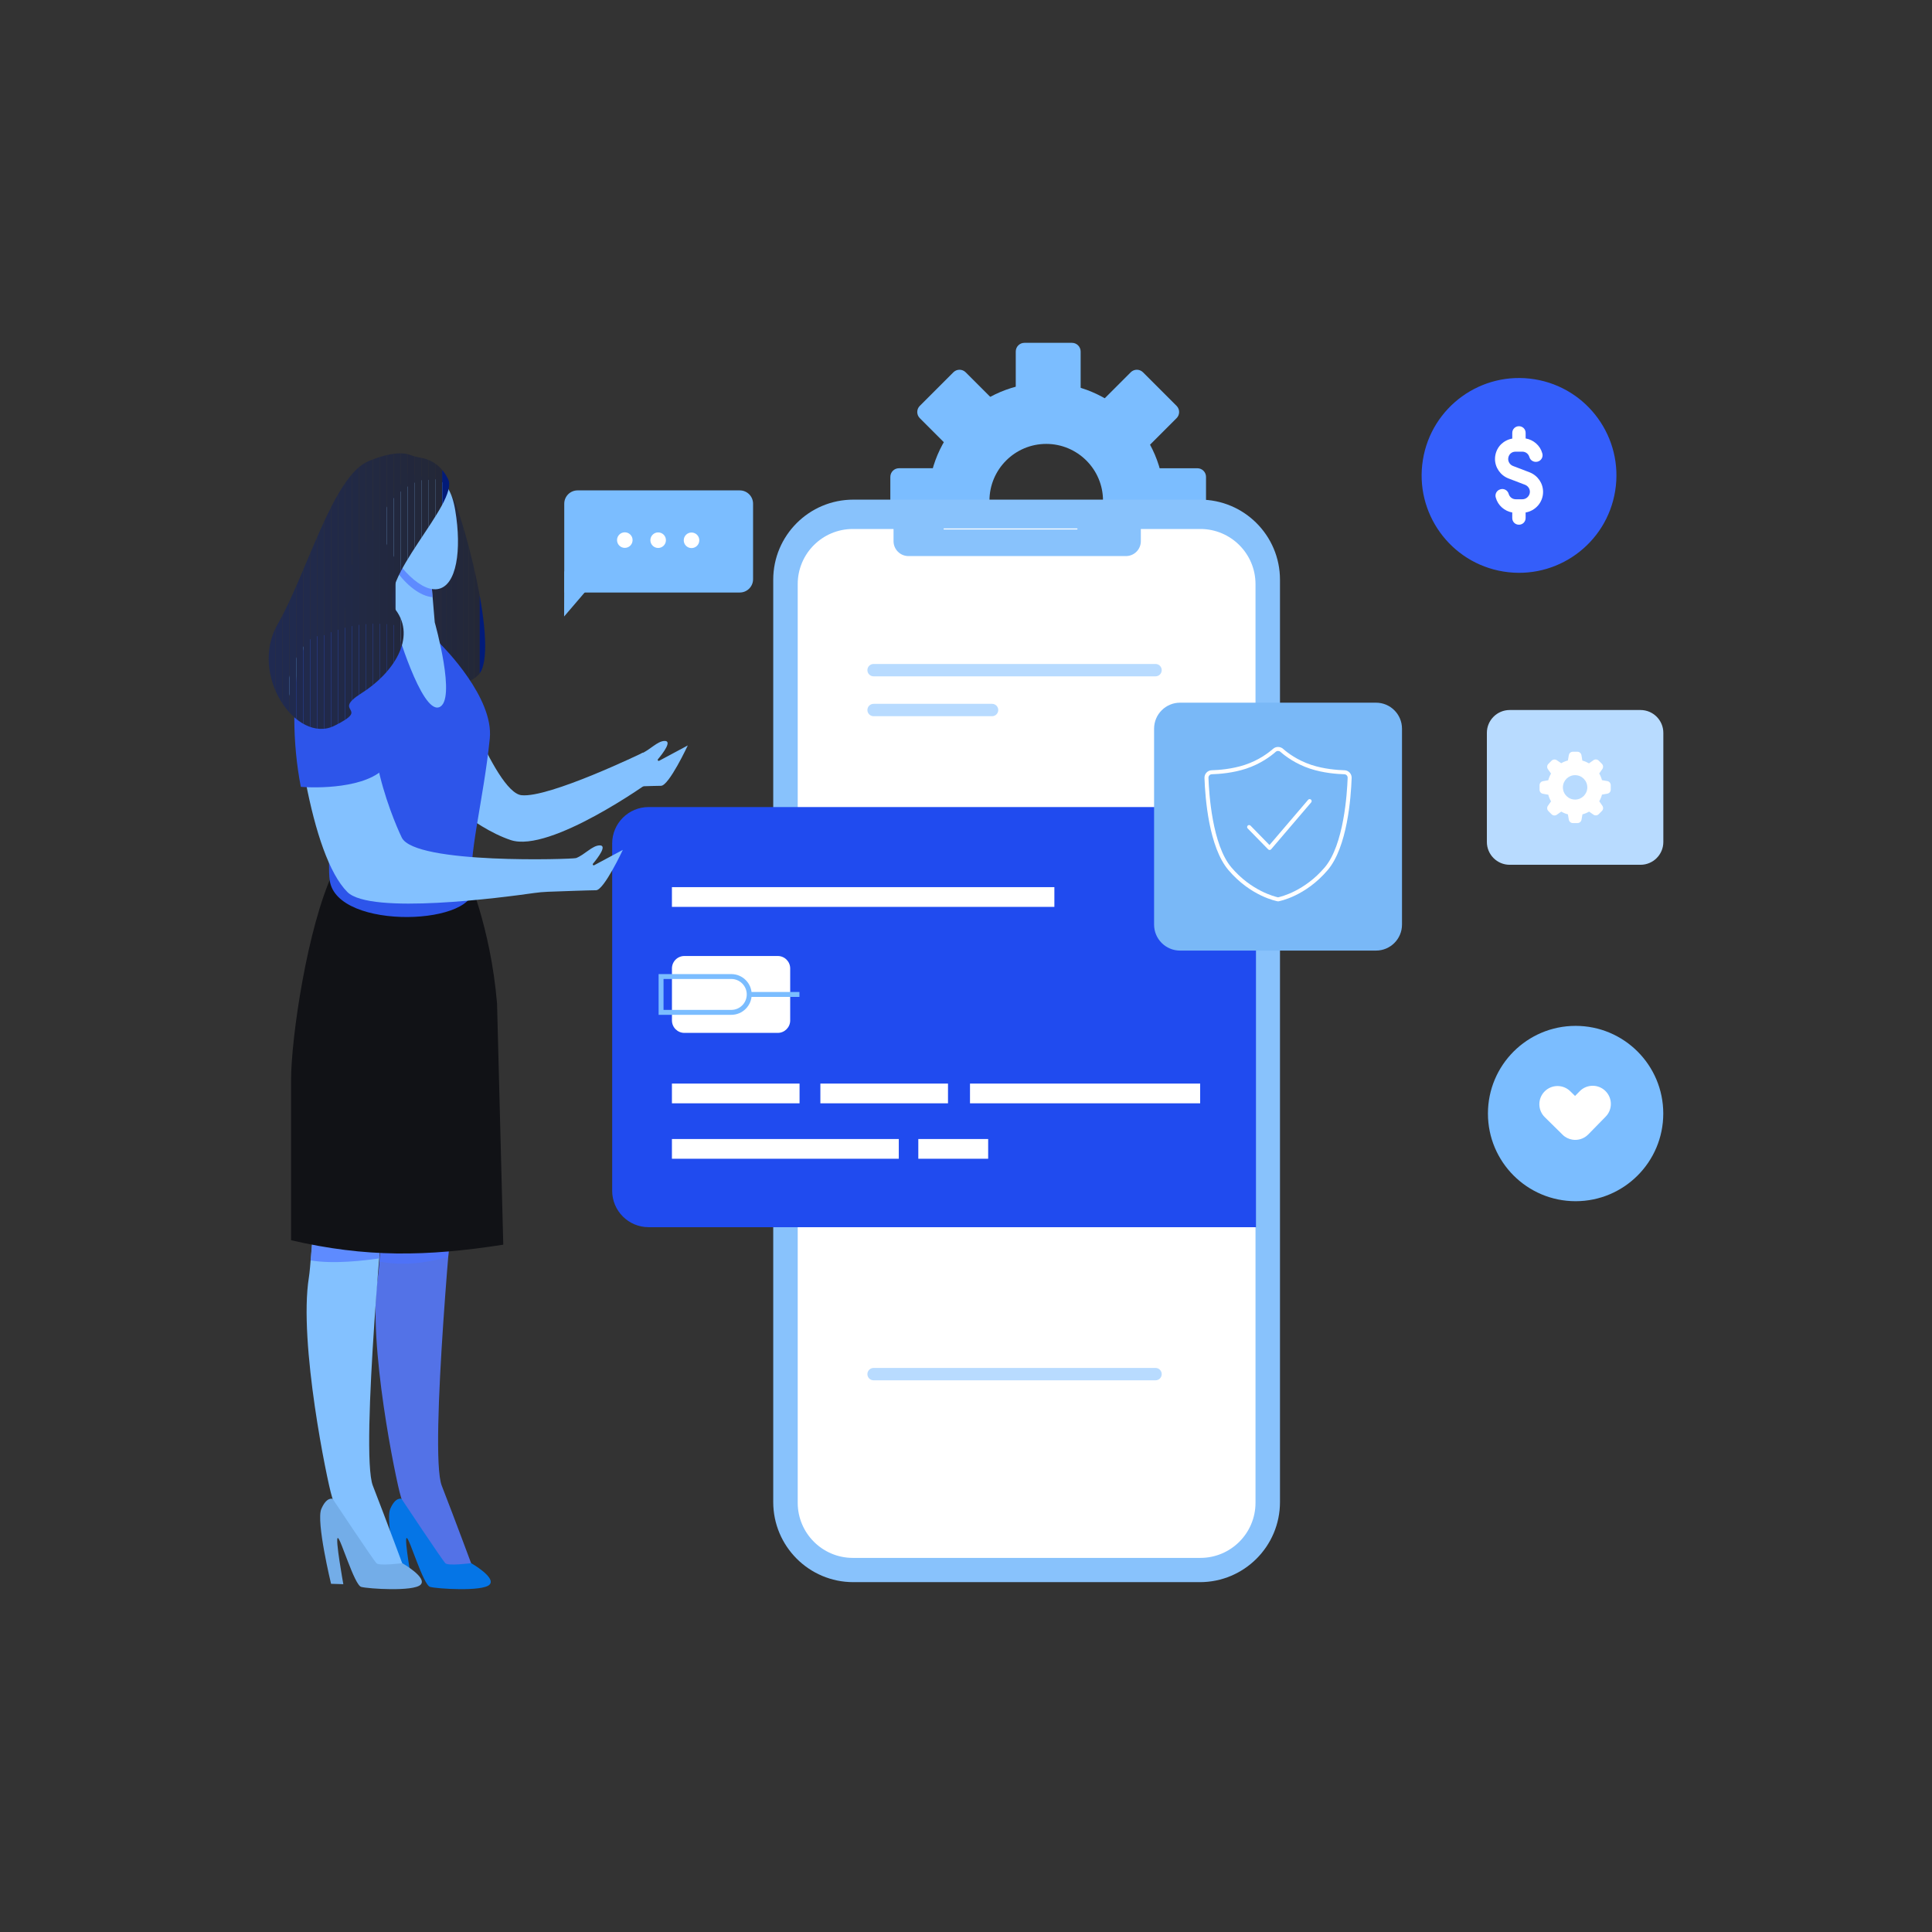 <svg xmlns="http://www.w3.org/2000/svg" xmlns:xlink="http://www.w3.org/1999/xlink" enable-background="new 0 0 850 850" viewBox="0 0 850 850" id="Girlisexplainingtheconceptofcreditcard"><rect x="0" y="0" width="850" height="850" fill="#333333" stroke="none"/><g fill="#000000" class="color000000 svgShape"><g fill="#000000" class="color000000 svgShape"><g fill="#000000" class="color000000 svgShape"><g fill="#000000" class="color000000 svgShape"><g fill="#000000" class="color000000 svgShape"><g fill="#000000" class="color000000 svgShape"><path fill="#7bbdff" d="M460.3,272.18c-28.62,0-51.9-23.28-51.9-51.9c0-28.62,23.28-51.9,51.9-51.9s51.9,23.28,51.9,51.9
							C512.2,248.89,488.92,272.18,460.3,272.18z M460.3,195.3c-13.77,0-24.98,11.21-24.98,24.98c0,13.77,11.21,24.98,24.98,24.98
							c13.77,0,24.98-11.21,24.98-24.98C485.29,206.5,474.08,195.3,460.3,195.3z" class="colorffdc7b svgShape"></path></g></g><g fill="#000000" class="color000000 svgShape"><g fill="#000000" class="color000000 svgShape"><g fill="#000000" class="color000000 svgShape"><path fill="#7bbdff" d="M475.43,181.84h-28.54v-27.19c0-2.11,1.71-3.82,3.82-3.82h20.91c2.11,0,3.82,1.71,3.82,3.82V181.84z" class="colorffdc7b svgShape"></path></g></g><g fill="#000000" class="color000000 svgShape"><g fill="#000000" class="color000000 svgShape"><path fill="#ffffff" d="M471.61,289.72H450.7c-2.11,0-3.82-1.71-3.82-3.82v-27.19h28.54v27.19
								C475.43,288.01,473.72,289.72,471.61,289.72z" class="colorffffff svgShape"></path></g></g></g><g fill="#000000" class="color000000 svgShape"><g fill="#000000" class="color000000 svgShape"><g fill="#000000" class="color000000 svgShape"><path fill="#7bbdff" d="M422.72,206.01v28.54h-27.19c-2.11,0-3.82-1.71-3.82-3.82v-20.91c0-2.11,1.71-3.82,3.82-3.82H422.72z" class="colorffdc7b svgShape"></path></g></g><g fill="#000000" class="color000000 svgShape"><g fill="#000000" class="color000000 svgShape"><path fill="#7bbdff" d="M530.6,209.82v20.91c0,2.11-1.71,3.82-3.82,3.82H499.6v-28.54h27.19
								C528.89,206.01,530.6,207.72,530.6,209.82z" class="colorffdc7b svgShape"></path></g></g></g><g fill="#000000" class="color000000 svgShape"><g fill="#000000" class="color000000 svgShape"><g fill="#000000" class="color000000 svgShape"><path fill="#7bbdff" d="M444.07,183.01l-20.18,20.18l-19.22-19.22c-1.49-1.49-1.49-3.91,0-5.4l14.78-14.78
								c1.49-1.49,3.91-1.49,5.4,0L444.07,183.01z" class="colorffdc7b svgShape"></path></g></g><g fill="#000000" class="color000000 svgShape"><g fill="#000000" class="color000000 svgShape"><path fill="#ffffff" d="M517.65,261.99l-14.78,14.78c-1.49,1.49-3.91,1.49-5.4,0l-19.22-19.22l20.18-20.18l19.22,19.22
								C519.14,258.08,519.14,260.5,517.65,261.99z" class="colorffffff svgShape"></path></g></g></g><g fill="#000000" class="color000000 svgShape"><g fill="#000000" class="color000000 svgShape"><g fill="#000000" class="color000000 svgShape"><path fill="#7bbdff" d="M498.43,203.19l-20.18-20.18l19.22-19.22c1.49-1.49,3.91-1.49,5.4,0l14.78,14.78
								c1.49,1.49,1.49,3.91,0,5.4L498.43,203.19z" class="colorffdc7b svgShape"></path></g></g><g fill="#000000" class="color000000 svgShape"><g fill="#000000" class="color000000 svgShape"><path fill="#ffffff" d="M419.45,276.77l-14.78-14.78c-1.49-1.49-1.49-3.91,0-5.4l19.22-19.22l20.18,20.18l-19.22,19.22
								C423.35,278.26,420.94,278.26,419.45,276.77z" class="colorffffff svgShape"></path></g></g></g></g><g fill="#000000" class="color000000 svgShape"><g fill="#000000" class="color000000 svgShape"><g fill="#000000" class="color000000 svgShape"><g fill="#000000" class="color000000 svgShape"><g fill="#000000" class="color000000 svgShape"><g fill="#000000" class="color000000 svgShape"><path fill="#88c2fc" d="M375.43,696.08H527.9c19.46,0,35.24-15.78,35.24-35.24V255.06c0-19.46-15.78-35.24-35.24-35.24H375.43
										c-19.46,0-35.24,15.78-35.24,35.24v405.78C340.2,680.31,355.97,696.08,375.43,696.08z" class="color8891fc svgShape"></path></g></g><g fill="#000000" class="color000000 svgShape"><g fill="#000000" class="color000000 svgShape"><path fill="#ffffff" d="M375.22,685.41h152.89c13.4,0,24.26-10.86,24.26-24.26V256.99c0-13.4-10.86-24.26-24.26-24.26H375.22
										c-13.4,0-24.26,10.86-24.26,24.26v404.16C350.97,674.55,361.83,685.41,375.22,685.41z" class="colorffffff svgShape"></path></g></g><g fill="#000000" class="color000000 svgShape"><g fill="#000000" class="color000000 svgShape"><path fill="#88c2fc" d="M399.68,244.65h95.69c3.62,0,6.55-2.93,6.55-6.55v-10.69H393.12v10.69
										C393.12,241.71,396.06,244.65,399.68,244.65z" class="color8891fc svgShape"></path></g></g><g fill="#000000" class="color000000 svgShape"><g fill="#000000" class="color000000 svgShape"><path fill="#ffffff" d="M473.83,232.95h-58.48c-0.13,0-0.23-0.1-0.23-0.23s0.1-0.23,0.23-0.23h58.48
										c0.13,0,0.23,0.1,0.23,0.23S473.96,232.95,473.83,232.95z" class="colorffffff svgShape"></path></g></g></g></g></g></g><g fill="#000000" class="color000000 svgShape"><g fill="#000000" class="color000000 svgShape"><g fill="#000000" class="color000000 svgShape"><g fill="#000000" class="color000000 svgShape"><path fill="#b8dbff" d="M508.39,297.56H384.34c-1.5,0-2.72-1.22-2.72-2.72l0,0c0-1.5,1.22-2.72,2.72-2.72h124.05
								c1.5,0,2.72,1.22,2.72,2.72l0,0C511.11,296.34,509.89,297.56,508.39,297.56z" class="colorb8bdff svgShape"></path></g></g><g fill="#000000" class="color000000 svgShape"><g fill="#000000" class="color000000 svgShape"><path fill="#b8dbff" d="M436.47,315.1h-52.13c-1.5,0-2.72-1.22-2.72-2.72l0,0c0-1.5,1.22-2.72,2.72-2.72h52.13
								c1.5,0,2.72,1.22,2.72,2.72l0,0C439.19,313.88,437.97,315.1,436.47,315.1z" class="colorb8bdff svgShape"></path></g></g></g><g fill="#000000" class="color000000 svgShape"><g fill="#000000" class="color000000 svgShape"><g fill="#000000" class="color000000 svgShape"><path fill="#b8dbff" d="M508.39,607.28H384.34c-1.5,0-2.72-1.22-2.72-2.72l0,0c0-1.5,1.22-2.72,2.72-2.72h124.05
								c1.5,0,2.72,1.22,2.72,2.72l0,0C511.11,606.06,509.89,607.28,508.39,607.28z" class="colorb8bdff svgShape"></path></g></g></g></g></g><g fill="#000000" class="color000000 svgShape"><g fill="#000000" class="color000000 svgShape"><g fill="#000000" class="color000000 svgShape"><g fill="#000000" class="color000000 svgShape"><path fill="#204bef" d="M552.58,539.91H285.36c-8.85,0-16.03-7.18-16.03-16.03V371.1c0-8.85,7.18-16.03,16.03-16.03h267.22
							V539.91z" class="colorefb920 svgShape"></path></g></g><g fill="#000000" class="color000000 svgShape"><g fill="#000000" class="color000000 svgShape"><g fill="#000000" class="color000000 svgShape"><g fill="#000000" class="color000000 svgShape"><rect width="168.26" height="8.68" x="295.62" y="390.31" fill="#ffffff" class="colorffffff svgShape"></rect></g></g></g><g fill="#000000" class="color000000 svgShape"><g fill="#000000" class="color000000 svgShape"><g fill="#000000" class="color000000 svgShape"><rect width="56.15" height="8.68" x="295.62" y="476.73" fill="#ffffff" class="colorffffff svgShape"></rect></g></g><g fill="#000000" class="color000000 svgShape"><g fill="#000000" class="color000000 svgShape"><rect width="56.15" height="8.68" x="360.93" y="476.73" fill="#ffffff" class="colorffffff svgShape"></rect></g></g><g fill="#000000" class="color000000 svgShape"><g fill="#000000" class="color000000 svgShape"><rect width="101.26" height="8.68" x="426.76" y="476.73" fill="#ffffff" class="colorffffff svgShape"></rect></g></g><g fill="#000000" class="color000000 svgShape"><g fill="#000000" class="color000000 svgShape"><rect width="99.81" height="8.68" x="295.62" y="501.12" fill="#ffffff" class="colorffffff svgShape"></rect></g></g><g fill="#000000" class="color000000 svgShape"><g fill="#000000" class="color000000 svgShape"><rect width="30.73" height="8.68" x="404.02" y="501.12" fill="#ffffff" class="colorffffff svgShape"></rect></g></g></g><g fill="#000000" class="color000000 svgShape"><g fill="#000000" class="color000000 svgShape"><g fill="#000000" class="color000000 svgShape"><path fill="#ffffff" d="M342.18,454.43H301.1c-3.02,0-5.47-2.45-5.47-5.47v-22.89c0-3.02,2.45-5.47,5.47-5.47h41.08
									c3.02,0,5.47,2.45,5.47,5.47v22.89C347.65,451.98,345.2,454.43,342.18,454.43z" class="colorffffff svgShape"></path></g></g><g fill="#000000" class="color000000 svgShape"><g fill="#000000" class="color000000 svgShape"><path fill="#7bbdff" d="M321.75,446.48h-31.99v-17.92h31.99c4.94,0,8.96,4.02,8.96,8.96S326.69,446.48,321.75,446.48z
									 M291.93,444.31h29.82c3.75,0,6.79-3.05,6.79-6.8s-3.05-6.8-6.79-6.8h-29.82V444.31z" class="colorffdc7b svgShape"></path></g></g><g fill="#000000" class="color000000 svgShape"><g fill="#000000" class="color000000 svgShape"><rect width="22.09" height="2.17" x="329.63" y="436.43" fill="#7bbdff" class="colorffdc7b svgShape"></rect></g></g></g></g></g></g></g><g fill="#000000" class="color000000 svgShape"><g fill="#000000" class="color000000 svgShape"><g fill="#000000" class="color000000 svgShape"><g fill="#000000" class="color000000 svgShape"><path fill="#7bbdff" d="M325.47,260.68h-77.22v-39.07c0-3.24,2.63-5.86,5.86-5.86h71.35c3.24,0,5.86,2.63,5.86,5.86v33.2
						C331.33,258.05,328.71,260.68,325.47,260.68z" class="colorffdc7b svgShape"></path></g></g><g fill="#000000" class="color000000 svgShape"><g fill="#000000" class="color000000 svgShape"><polygon fill="#7bbdff" points="248.25 251.38 248.19 271.23 265.14 251.43" class="colorffdc7b svgShape"></polygon></g></g><g fill="#000000" class="color000000 svgShape"><g fill="#000000" class="color000000 svgShape"><g fill="#000000" class="color000000 svgShape"><path fill="#ffffff" d="M300.82,237.7c-0.01,1.89,1.52,3.43,3.41,3.43c1.89,0.01,3.43-1.52,3.43-3.41
							c0.01-1.89-1.52-3.43-3.41-3.43C302.36,234.28,300.83,235.81,300.82,237.7z" class="colorffffff svgShape"></path></g></g><g fill="#000000" class="color000000 svgShape"><g fill="#000000" class="color000000 svgShape"><path fill="#ffffff" d="M286.14,237.65c-0.01,1.89,1.52,3.43,3.41,3.43c1.89,0.01,3.43-1.52,3.43-3.41
							c0.01-1.89-1.52-3.43-3.41-3.43C287.69,234.23,286.15,235.76,286.14,237.65z" class="colorffffff svgShape"></path></g></g><g fill="#000000" class="color000000 svgShape"><g fill="#000000" class="color000000 svgShape"><path fill="#ffffff" d="M271.47,237.61c-0.01,1.89,1.52,3.43,3.41,3.43c1.89,0.01,3.43-1.52,3.43-3.41
							c0.01-1.89-1.52-3.43-3.41-3.43C273.01,234.19,271.47,235.72,271.47,237.61z" class="colorffffff svgShape"></path></g></g></g></g></g><g fill="#000000" class="color000000 svgShape"><g fill="#000000" class="color000000 svgShape"><g fill="#000000" class="color000000 svgShape"><circle cx="668.31" cy="209.18" r="42.85" fill="#345efa" transform="rotate(-80.846 668.299 209.17)" class="colorfacc34 svgShape"></circle></g></g><g fill="#000000" class="color000000 svgShape"><g fill="#000000" class="color000000 svgShape"><path fill="#ffffff" d="M673.01,207.82l-7.32-2.8c-1.29-0.5-2.15-1.72-2.15-3.08c0-0.86,0.36-1.72,0.93-2.3
					c0.65-0.65,1.43-0.93,2.37-0.93h2.87c1.51,0,2.73,0.93,3.16,2.37c0.43,1.58,2.08,2.44,3.66,2.01c1.58-0.43,2.51-2.08,2.01-3.66
					c-0.93-3.44-3.87-5.95-7.32-6.53v-2.44c0-1.65-1.29-2.94-2.94-2.94c-1.65,0-2.94,1.29-2.94,2.94v2.51
					c-1.86,0.29-3.59,1.22-4.95,2.51c-1.72,1.72-2.65,4.09-2.65,6.46c0,3.73,2.37,7.17,5.88,8.54l7.32,2.8
					c1.29,0.5,2.15,1.72,2.15,3.08c0,1.79-1.51,3.3-3.3,3.3h-2.87c-1.51,0-2.73-0.93-3.16-2.37c-0.43-1.58-2.08-2.51-3.66-2.01
					c-1.58,0.43-2.51,2.08-2.01,3.66c0.93,3.44,3.87,5.95,7.24,6.53v2.44c0,1.65,1.29,2.94,2.94,2.94c1.65,0,2.94-1.29,2.94-2.94
					v-2.44c4.3-0.72,7.68-4.45,7.68-9.04C678.89,212.63,676.59,209.26,673.01,207.82z" class="colorffffff svgShape"></path></g></g></g><g fill="#000000" class="color000000 svgShape"><g fill="#000000" class="color000000 svgShape"><g fill="#000000" class="color000000 svgShape"><path fill="#79b8f7" d="M605.38,418.22h-86.19c-6.32,0-11.44-5.12-11.44-11.44v-86.19c0-6.32,5.12-11.44,11.44-11.44h86.19
					c6.32,0,11.44,5.12,11.44,11.44v86.19C616.83,413.1,611.7,418.22,605.38,418.22z" class="color7989f7 svgShape"></path></g></g><g fill="#000000" class="color000000 svgShape"><g fill="#000000" class="color000000 svgShape"><g fill="#000000" class="color000000 svgShape"><g fill="#000000" class="color000000 svgShape"><path fill="#ffffff" d="M562.29,396.55c-0.05,0-0.1,0-0.15-0.01c-0.48-0.08-11.86-2.2-21.69-13.76
							c-8.6-10.1-10.23-31.7-10.53-40.52c-0.03-0.88,0.28-1.71,0.88-2.35c0.6-0.64,1.41-1.01,2.29-1.03
							c3.04-0.09,8.99-0.51,14.61-2.38c6.15-2.04,10.4-5.29,12.38-7.04c1.26-1.11,3.16-1.11,4.42,0c1.98,1.75,6.22,4.99,12.38,7.04
							c5.63,1.87,11.57,2.29,14.62,2.38c0.88,0.02,1.69,0.39,2.29,1.03c0.6,0.64,0.91,1.47,0.88,2.35
							c-0.3,8.82-1.94,30.43-10.53,40.53c-9.83,11.56-21.21,13.68-21.69,13.76C562.39,396.54,562.34,396.55,562.29,396.55z
							 M562.29,330.38c-0.37,0-0.74,0.13-1.04,0.4c-2.08,1.84-6.54,5.25-12.99,7.39c-5.84,1.94-11.98,2.38-15.12,2.47
							c-0.41,0.01-0.79,0.18-1.06,0.48c-0.28,0.29-0.42,0.68-0.41,1.08c0.23,6.74,1.64,29.5,10.11,39.45
							c8.8,10.34,19.13,12.84,20.51,13.14c1.38-0.29,11.7-2.8,20.51-13.14c8.47-9.95,9.88-32.71,10.11-39.45
							c0.01-0.4-0.13-0.79-0.4-1.08c-0.28-0.3-0.65-0.46-1.06-0.48c-3.14-0.09-9.28-0.53-15.12-2.47l0,0
							c-6.45-2.14-10.9-5.55-12.99-7.39C563.03,330.51,562.66,330.38,562.29,330.38z" class="colorffffff svgShape"></path></g></g></g><g fill="#000000" class="color000000 svgShape"><g fill="#000000" class="color000000 svgShape"><path fill="#ffffff" d="M558.57,373.95c-0.24,0-0.46-0.1-0.63-0.26l-9.01-9.21c-0.34-0.35-0.33-0.9,0.01-1.24
						c0.35-0.34,0.9-0.33,1.24,0.01l8.34,8.53l17-19.9c0.31-0.37,0.87-0.41,1.24-0.1c0.37,0.32,0.41,0.87,0.1,1.24l-17.62,20.63
						c-0.16,0.19-0.39,0.3-0.64,0.31C558.59,373.95,558.58,373.95,558.57,373.95z" class="colorffffff svgShape"></path></g></g></g></g><g fill="#000000" class="color000000 svgShape"><g fill="#000000" class="color000000 svgShape"><g fill="#000000" class="color000000 svgShape"><g fill="#000000" class="color000000 svgShape"><circle cx="693.2" cy="489.91" r="38.57" fill="#7bbdff" class="colorffdc7b svgShape"></circle></g></g></g><g fill="#000000" class="color000000 svgShape"><g fill="#000000" class="color000000 svgShape"><path fill="#ffffff" d="M706.31,479.98c-3.16-3.09-8.22-3.04-11.31,0.12l-2.04,2.08l-2.1-2.07c-3.15-3.1-8.21-3.06-11.31,0.09
					c-3.1,3.15-3.06,8.21,0.09,11.31l7.78,7.66c0.02,0.02,0.03,0.04,0.04,0.05c1.24,1.22,2.78,1.94,4.37,2.19
					c2.46,0.38,5.06-0.39,6.94-2.31l7.65-7.82C709.52,488.14,709.47,483.08,706.31,479.98z" class="colorffffff svgShape"></path></g></g></g><g fill="#000000" class="color000000 svgShape"><g fill="#000000" class="color000000 svgShape"><g fill="#000000" class="color000000 svgShape"><g fill="#000000" class="color000000 svgShape"><path fill="#b8dbff" d="M721.75,380.47h-57.54c-5.55,0-10.05-4.5-10.05-10.05v-47.99c0-5.55,4.5-10.05,10.05-10.05h57.54
						c5.55,0,10.05,4.5,10.05,10.05v47.99C731.81,375.97,727.3,380.47,721.75,380.47z" class="colorb8bdff svgShape"></path></g></g></g><g fill="#000000" class="color000000 svgShape"><g fill="#000000" class="color000000 svgShape"><path fill="#ffffff" d="M707.15,343.64l-2.35-0.41c-0.27-1.02-0.68-2.01-1.21-2.93l1.37-1.95c0.5-0.72,0.42-1.69-0.2-2.31
					l-1.41-1.41c-0.63-0.61-1.6-0.68-2.31-0.16l-1.95,1.37c-0.92-0.53-1.9-0.94-2.92-1.21l-0.4-2.4c-0.15-0.85-0.88-1.48-1.74-1.5
					h-2.03c-0.88,0-1.63,0.63-1.78,1.5l-0.41,2.34c-1.02,0.27-2.01,0.68-2.93,1.21l-1.94-1.31c-0.72-0.5-1.69-0.42-2.31,0.2
					l-1.41,1.41c-0.62,0.62-0.71,1.59-0.2,2.31l1.37,1.95c-0.53,0.92-0.94,1.9-1.21,2.93l-2.34,0.41c-0.87,0.15-1.5,0.9-1.5,1.78
					v1.99c0,0.88,0.63,1.63,1.5,1.78l2.34,0.41c0.27,1.02,0.68,2.01,1.21,2.93l-1.37,1.95c-0.5,0.72-0.42,1.69,0.2,2.31l1.41,1.41
					c0.62,0.62,1.59,0.71,2.31,0.2l1.95-1.37c0.92,0.53,1.9,0.94,2.92,1.21l0.41,2.34c0.15,0.87,0.9,1.5,1.78,1.5h2.02
					c0.88,0,1.63-0.63,1.78-1.5l0.41-2.34c1.02-0.27,2.01-0.68,2.93-1.21l1.91,1.34c0.72,0.5,1.69,0.42,2.31-0.2l1.41-1.41
					c0.62-0.62,0.71-1.59,0.2-2.31l-1.37-1.97c0.53-0.92,0.94-1.9,1.21-2.93l2.35-0.41c0.87-0.15,1.5-0.9,1.5-1.78v-1.99
					C708.64,344.54,708.01,343.79,707.15,343.64z M692.98,351.78c-2.97,0-5.37-2.4-5.37-5.37c0-2.97,2.4-5.37,5.37-5.37
					s5.37,2.4,5.37,5.37c0,0.01,0,0.02,0,0.03C698.33,349.39,695.93,351.78,692.98,351.78z" class="colorffffff svgShape"></path></g></g></g><g fill="#000000" class="color000000 svgShape"><g fill="#000000" class="color000000 svgShape"><g fill="#000000" class="color000000 svgShape"><path fill="#83c1ff" d="M197.62,291.37c0,0,19.71,57.21,31.82,58.49c12.1,1.29,53.41-18.71,53.41-18.71l3.28,12.63
					c0,0-44.06,31.64-61.42,25.82c-17.36-5.82-34.36-23.21-34.36-23.21L197.62,291.37z" class="colorffa283 svgShape"></path></g></g><g fill="#000000" class="color000000 svgShape"><g fill="#000000" class="color000000 svgShape"><path fill="#83c1ff" d="M269.65,346.39c5.99-0.22,18.52-0.67,21.16-0.67c3.5,0,11.79-17.76,11.79-17.76l-12.6,6.75
					c-0.42,0.22-0.84-0.29-0.54-0.66c2.36-2.83,6.28-8.07,3.01-8.07c-3.3,0-6.64,4.16-10.46,5.59" class="colorffa283 svgShape"></path></g></g><g fill="#000000" class="color000000 svgShape"><g fill="#000000" class="color000000 svgShape"><defs><path id="a" d="M179.29,208.4l1,0.19l15.96,2.97c0,0-0.89,3.46,2.52,6.87c3.41,3.41,21.85,68.37,11.66,78.56
						c-10.19,10.19-51.3,6.44-52.52,6.44c-1.22,0-7.71-47.2-7.71-47.2L179.29,208.4z" fill="#000000" class="color000000 svgShape"></path></defs><clipPath id="b"><use overflow="visible" xlink:href="#a"></use></clipPath><g clip-path="url(#b)" fill="#000000" class="color000000 svgShape"><rect width="2.43" height="98.77" x="150.2" y="208.4" fill="#202a51" class="color512027 svgShape"></rect></g><g clip-path="url(#b)" fill="#000000" class="color000000 svgShape"><rect width="2.43" height="98.77" x="152.63" y="208.4" fill="#202a50" class="color502027 svgShape"></rect></g><g clip-path="url(#b)" fill="#000000" class="color000000 svgShape"><rect width="2.43" height="98.77" x="155.07" y="208.4" fill="#202a4f" class="color4f2027 svgShape"></rect></g><g clip-path="url(#b)" fill="#000000" class="color000000 svgShape"><rect width="2.43" height="98.77" x="157.5" y="208.4" fill="#202a4e" class="color4e2027 svgShape"></rect></g><g clip-path="url(#b)" fill="#000000" class="color000000 svgShape"><rect width="2.43" height="98.77" x="159.93" y="208.4" fill="#20294d" class="color4d2027 svgShape"></rect></g><g clip-path="url(#b)" fill="#000000" class="color000000 svgShape"><rect width="2.43" height="98.77" x="162.37" y="208.4" fill="#212a4c" class="color4c2127 svgShape"></rect></g><g clip-path="url(#b)" fill="#000000" class="color000000 svgShape"><rect width="2.43" height="98.77" x="164.8" y="208.4" fill="#212a4b" class="color4b2127 svgShape"></rect></g><g clip-path="url(#b)" fill="#000000" class="color000000 svgShape"><rect width="2.43" height="98.77" x="167.23" y="208.4" fill="#212a4a" class="color4a2126 svgShape"></rect></g><g clip-path="url(#b)" fill="#000000" class="color000000 svgShape"><rect width="2.43" height="98.77" x="169.67" y="208.4" fill="#212949" class="color492126 svgShape"></rect></g><g clip-path="url(#b)" fill="#000000" class="color000000 svgShape"><rect width="2.43" height="98.77" x="172.1" y="208.4" fill="#212948" class="color482126 svgShape"></rect></g><g clip-path="url(#b)" fill="#000000" class="color000000 svgShape"><rect width="2.43" height="98.77" x="174.53" y="208.4" fill="#212947" class="color472126 svgShape"></rect></g><g clip-path="url(#b)" fill="#000000" class="color000000 svgShape"><rect width="2.43" height="98.77" x="176.96" y="208.4" fill="#212946" class="color462126 svgShape"></rect></g><g clip-path="url(#b)" fill="#000000" class="color000000 svgShape"><rect width="2.43" height="98.77" x="179.4" y="208.4" fill="#212945" class="color452126 svgShape"></rect></g><g clip-path="url(#b)" fill="#000000" class="color000000 svgShape"><rect width="2.43" height="98.77" x="181.83" y="208.4" fill="#222943" class="color432226 svgShape"></rect></g><g clip-path="url(#b)" fill="#000000" class="color000000 svgShape"><rect width="2.43" height="98.77" x="184.26" y="208.4" fill="#222942" class="color422226 svgShape"></rect></g><g clip-path="url(#b)" fill="#000000" class="color000000 svgShape"><rect width="2.43" height="98.77" x="186.7" y="208.4" fill="#222941" class="color412226 svgShape"></rect></g><g clip-path="url(#b)" fill="#000000" class="color000000 svgShape"><rect width="2.43" height="98.77" x="189.13" y="208.4" fill="#222840" class="color402226 svgShape"></rect></g><g clip-path="url(#b)" fill="#000000" class="color000000 svgShape"><rect width="2.43" height="98.77" x="191.56" y="208.4" fill="#22283f" class="color3f2226 svgShape"></rect></g><g clip-path="url(#b)" fill="#000000" class="color000000 svgShape"><rect width="2.43" height="98.77" x="194" y="208.4" fill="#22283e" class="color3e2226 svgShape"></rect></g><g clip-path="url(#b)" fill="#000000" class="color000000 svgShape"><rect width="2.43" height="98.77" x="196.43" y="208.4" fill="#22283d" class="color3d2225 svgShape"></rect></g><g clip-path="url(#b)" fill="#000000" class="color000000 svgShape"><rect width="2.43" height="98.77" x="198.86" y="208.4" fill="#22273c" class="color3c2225 svgShape"></rect></g><g clip-path="url(#b)" fill="#000000" class="color000000 svgShape"><rect width="2.43" height="98.77" x="201.3" y="208.4" fill="#23283b" class="color3b2325 svgShape"></rect></g><g clip-path="url(#b)" fill="#000000" class="color000000 svgShape"><rect width="2.43" height="98.77" x="203.73" y="208.4" fill="#23283a" class="color3a2325 svgShape"></rect></g><g clip-path="url(#b)" fill="#000000" class="color000000 svgShape"><rect width="2.43" height="98.77" x="206.16" y="208.4" fill="#232839" class="color392325 svgShape"></rect></g><g clip-path="url(#b)" fill="#000000" class="color000000 svgShape"><rect width="2.43" height="98.77" x="208.6" y="208.4" fill="#232738" class="color382325 svgShape"></rect></g><g clip-path="url(#b)" fill="#000000" class="color000000 svgShape"><rect width="2.43" height="98.77" x="211.03" y="208.4" fill="#021b79" class="color372325 svgShape"></rect></g><g clip-path="url(#b)" fill="#000000" class="color000000 svgShape"><rect width="7.15" height="98.77" x="213.46" y="208.4" fill="#021b79" class="color372325 svgShape"></rect></g></g></g><g fill="#000000" class="color000000 svgShape"><g fill="#000000" class="color000000 svgShape"><path fill="#5372e7" d="M199.98,521.13c0,0-11.33,117.87-5.63,132.49c5.71,14.62,15.02,39.75,15.02,39.75h-10.48l-21.42-28.45
					c0,0,0.51-1.31-1.27-7.02c-1.78-5.71-14.62-67.04-9.98-95.92c1.32-8.19,2.95-47.67,6.98-54.35
					C183.38,490.75,199.98,512.6,199.98,521.13z" class="colore76a53 svgShape"></path></g></g><g fill="#000000" class="color000000 svgShape"><g fill="#000000" class="color000000 svgShape"><path fill="#0575e6" d="M176.66,659.44c0,0-2.64-1.08-4.99,4.45c-2.35,5.53,4.29,32.92,4.29,32.92l5.4,0.17
					c0,0-3.67-20.32-2.43-20.32s7.26,20.68,10.3,21.51c3.04,0.83,23.02,2.14,26.13-0.97c3.11-3.11-8.08-9.48-8.08-9.48
					s-10.04,1.34-11.35,0.03C194.6,686.43,176.66,659.44,176.66,659.44z" class="color5858c6 svgShape"></path></g></g><g fill="#000000" class="color000000 svgShape"><g fill="#000000" class="color000000 svgShape"><path fill="#83c1ff" d="M169.66,521.13c0,0-11.33,117.87-5.63,132.49c5.7,14.62,15.02,39.75,15.02,39.75h-10.48l-21.42-28.45
					c0,0,0.51-1.31-1.27-7.02c-1.78-5.71-14.62-67.04-9.98-95.92c1.31-8.19,2.95-47.67,6.98-54.35
					C153.06,490.75,169.66,512.6,169.66,521.13z" class="colorffa283 svgShape"></path></g></g><g opacity=".68" fill="#000000" class="color000000 svgShape"><g fill="#000000" class="color000000 svgShape"><path fill="#4c72ff" d="M138.45,533.48c5.64-0.99,17.38-3.05,30.56-5.27c-0.53,5.83-1.33,14.84-2.18,25.43
					c-6.23,0.93-20.18,2.62-30.13,0.88C137.18,548.8,137.74,541.06,138.45,533.48z" class="colorff7f4c svgShape"></path></g></g><g opacity=".68" fill="#000000" class="color000000 svgShape"><g fill="#000000" class="color000000 svgShape"><path fill="#4c72ff" d="M169.48,526.36c10.81-1.79,21.74-3.53,30.45-4.78c-0.24,2.5-1.41,15-2.75,31.43
					c-2.99,0.85-6.77,1.7-11.45,2.38c-7.53,1.09-14.1,0.52-18.78-0.33C167.61,547.53,168.39,536.18,169.48,526.36z" class="colorff7f4c svgShape"></path></g></g><g fill="#000000" class="color000000 svgShape"><g fill="#000000" class="color000000 svgShape"><path fill="#111216" d="M128.06,545.65c0-24.29,0-59.96,0-70.43c0-18.54,7.13-67.28,18.54-91.53c11.41-24.25,58.48,0,58.48,0
					s10.74,23.58,13.6,57.81l2.74,106.11C187.5,552.88,160.97,553.29,128.06,545.65z" class="color161111 svgShape"></path></g></g><g fill="#000000" class="color000000 svgShape"><g fill="#000000" class="color000000 svgShape"><path fill="#2d55ea" d="M193.58,283.14c1.62,1.62,23.68,23.81,21.91,41.7c-2.65,26.73-10.05,53.81-7.48,64.49
					c4.28,17.83-59.94,20.51-62.94-2.03c-1.07-8.02,1.02-28.07-0.87-46.21c-3-28.81-9.85-57.17-8.58-57.95
					C163.73,265.9,189.14,278.71,193.58,283.14z" class="coloreab82d svgShape"></path></g></g><g fill="#000000" class="color000000 svgShape"><g fill="#000000" class="color000000 svgShape"><path fill="#6aaff4" d="M126.09,302.12c4.9-19.25,9.52-18.98,9.52-18.98s4.01,19.72,7.29,37.57c-2.04-0.56-4.04-1.4-5.99-2.56
					C130.94,314.6,127.77,308.05,126.09,302.12z" class="color6adaf4 svgShape"></path></g></g><g fill="#000000" class="color000000 svgShape"><g fill="#000000" class="color000000 svgShape"><path fill="#73ade8" d="M146.35,659.44c0,0-2.64-1.08-4.99,4.45c-2.35,5.53,4.29,32.92,4.29,32.92l5.4,0.17
					c0,0-3.67-20.32-2.43-20.32c1.24,0,7.26,20.68,10.3,21.51c3.04,0.83,23.02,2.14,26.13-0.97c3.11-3.11-8.08-9.48-8.08-9.48
					s-10.04,1.34-11.35,0.03C164.29,686.43,146.35,659.44,146.35,659.44z" class="color7473e8 svgShape"></path></g></g><g fill="#000000" class="color000000 svgShape"><g fill="#000000" class="color000000 svgShape"><path fill="#83c1ff" d="M188.82,244.77l2.45,29.04c0,0,9.78,34.47,1.93,37.34c-7.85,2.87-19.17-36.01-19.17-36.01v-37.17
					L188.82,244.77z" class="colorffa283 svgShape"></path></g></g><g opacity=".68" fill="#000000" class="color000000 svgShape"><g fill="#000000" class="color000000 svgShape"><path fill="#4c72ff" d="M190.33,262.72c-5.37-0.38-11.58-5.24-16.31-11.98v-12.76l14.8,6.8L190.33,262.72z" class="colorff7f4c svgShape"></path></g></g><g fill="#000000" class="color000000 svgShape"><g fill="#000000" class="color000000 svgShape"><path fill="#83c1ff" d="M188.82,211.18c0,0,8.61-3.83,11.48,13.4c2.87,17.23,0.69,33.33-7.82,34.6
					c-8.51,1.28-20.25-12.91-24.4-24.39C163.94,223.3,182.01,209.36,188.82,211.18z" class="colorffa283 svgShape"></path></g></g><g fill="#000000" class="color000000 svgShape"><g fill="#000000" class="color000000 svgShape"><path fill="#83c1ff" d="M261.42,380.66c-0.42,0.22-0.84-0.29-0.54-0.66c2.36-2.83,6.28-8.07,3.01-8.07
					c-3.3,0-6.64,4.16-10.46,5.59c-1.35,0.51-70.85,2.83-76.66-9.01c-2.03-4.13-8.01-18.1-10.84-32.71
					c-13.03,0.39-19.97,2-31.44,8.22c4.22,21.82,10.32,40.4,18.35,48.44c10.09,10.09,68.39,2.4,82.13,0.43
					c2.02-0.29,4.06-0.47,6.1-0.55c5.99-0.22,18.52-0.67,21.16-0.67c3.5,0,11.79-17.76,11.79-17.76L261.42,380.66z" class="colorffa283 svgShape"></path></g></g><g fill="#000000" class="color000000 svgShape"><g fill="#000000" class="color000000 svgShape"><path fill="#2d55ea" d="M139.34,279.96c0,0-9.86-1.23-9.86,35.64c0,11.02,1.07,21.28,2.87,30.58c5.96,0.51,29.45,1.02,37.6-9.16
					C169.95,337.01,156.4,275.91,139.34,279.96z" class="coloreab82d svgShape"></path></g></g><g fill="#000000" class="color000000 svgShape"><g fill="#000000" class="color000000 svgShape"><defs><path id="c" d="M180.44,200.14c1.46,0.55,2.96,0.97,4.5,1.21c3.31,0.53,8.84,2.48,12.21,9.46
						c5.05,10.47-32.51,45.04-23.12,57.44c9.39,12.41-1.16,28-14.93,36.69c-13.77,8.69,4.69,6.13-11.98,14.37
						c-16.67,8.24-37.81-22.36-24.96-44.68c12.85-22.32,24.23-65.26,40.04-71.77C172.62,198.57,177.99,199.21,180.44,200.14z" fill="#000000" class="color000000 svgShape"></path></defs><clipPath id="d"><use overflow="visible" xlink:href="#c"></use></clipPath><g clip-path="url(#d)" fill="#000000" class="color000000 svgShape"><rect width="8.89" height="128.99" x="109.3" y="198.57" fill="#202a51" class="color512027 svgShape"></rect></g><g clip-path="url(#d)" fill="#000000" class="color000000 svgShape"><rect width="3.05" height="128.99" x="118.19" y="198.57" fill="#202a51" class="color512027 svgShape"></rect></g><g clip-path="url(#d)" fill="#000000" class="color000000 svgShape"><rect width="3.05" height="128.99" x="121.25" y="198.57" fill="#202a50" class="color502027 svgShape"></rect></g><g clip-path="url(#d)" fill="#000000" class="color000000 svgShape"><rect width="3.05" height="128.99" x="124.3" y="198.57" fill="#202a4f" class="color4f2027 svgShape"></rect></g><g clip-path="url(#d)" fill="#000000" class="color000000 svgShape"><rect width="3.05" height="128.99" x="127.36" y="198.57" fill="#202a4e" class="color4e2027 svgShape"></rect></g><g clip-path="url(#d)" fill="#000000" class="color000000 svgShape"><rect width="3.05" height="128.99" x="130.41" y="198.57" fill="#20294d" class="color4d2027 svgShape"></rect></g><g clip-path="url(#d)" fill="#000000" class="color000000 svgShape"><rect width="3.05" height="128.99" x="133.47" y="198.57" fill="#212a4c" class="color4c2127 svgShape"></rect></g><g clip-path="url(#d)" fill="#000000" class="color000000 svgShape"><rect width="3.05" height="128.99" x="136.52" y="198.57" fill="#212a4b" class="color4b2127 svgShape"></rect></g><g clip-path="url(#d)" fill="#000000" class="color000000 svgShape"><rect width="3.05" height="128.99" x="139.58" y="198.57" fill="#212a4a" class="color4a2126 svgShape"></rect></g><g clip-path="url(#d)" fill="#000000" class="color000000 svgShape"><rect width="3.05" height="128.99" x="142.63" y="198.57" fill="#212949" class="color492126 svgShape"></rect></g><g clip-path="url(#d)" fill="#000000" class="color000000 svgShape"><rect width="3.05" height="128.99" x="145.69" y="198.57" fill="#212948" class="color482126 svgShape"></rect></g><g clip-path="url(#d)" fill="#000000" class="color000000 svgShape"><rect width="3.05" height="128.99" x="148.74" y="198.57" fill="#212947" class="color472126 svgShape"></rect></g><g clip-path="url(#d)" fill="#000000" class="color000000 svgShape"><rect width="3.05" height="128.99" x="151.8" y="198.57" fill="#212946" class="color462126 svgShape"></rect></g><g clip-path="url(#d)" fill="#000000" class="color000000 svgShape"><rect width="3.05" height="128.99" x="154.85" y="198.57" fill="#212945" class="color452126 svgShape"></rect></g><g clip-path="url(#d)" fill="#000000" class="color000000 svgShape"><rect width="3.05" height="128.99" x="157.91" y="198.57" fill="#222943" class="color432226 svgShape"></rect></g><g clip-path="url(#d)" fill="#000000" class="color000000 svgShape"><rect width="3.05" height="128.99" x="160.96" y="198.57" fill="#222942" class="color422226 svgShape"></rect></g><g clip-path="url(#d)" fill="#000000" class="color000000 svgShape"><rect width="3.05" height="128.99" x="164.02" y="198.57" fill="#222941" class="color412226 svgShape"></rect></g><g clip-path="url(#d)" fill="#000000" class="color000000 svgShape"><rect width="3.05" height="128.99" x="167.07" y="198.57" fill="#222840" class="color402226 svgShape"></rect></g><g clip-path="url(#d)" fill="#000000" class="color000000 svgShape"><rect width="3.05" height="128.99" x="170.12" y="198.57" fill="#22283f" class="color3f2226 svgShape"></rect></g><g clip-path="url(#d)" fill="#000000" class="color000000 svgShape"><rect width="3.05" height="128.99" x="173.18" y="198.57" fill="#22283e" class="color3e2226 svgShape"></rect></g><g clip-path="url(#d)" fill="#000000" class="color000000 svgShape"><rect width="3.05" height="128.99" x="176.23" y="198.57" fill="#22283d" class="color3d2225 svgShape"></rect></g><g clip-path="url(#d)" fill="#000000" class="color000000 svgShape"><rect width="3.05" height="128.99" x="179.29" y="198.57" fill="#22273c" class="color3c2225 svgShape"></rect></g><g clip-path="url(#d)" fill="#000000" class="color000000 svgShape"><rect width="3.05" height="128.99" x="182.34" y="198.57" fill="#23283b" class="color3b2325 svgShape"></rect></g><g clip-path="url(#d)" fill="#000000" class="color000000 svgShape"><rect width="3.05" height="128.99" x="185.4" y="198.57" fill="#23283a" class="color3a2325 svgShape"></rect></g><g clip-path="url(#d)" fill="#000000" class="color000000 svgShape"><rect width="3.05" height="128.99" x="188.45" y="198.57" fill="#232839" class="color392325 svgShape"></rect></g><g clip-path="url(#d)" fill="#000000" class="color000000 svgShape"><rect width="3.05" height="128.99" x="191.51" y="198.57" fill="#232738" class="color382325 svgShape"></rect></g><g clip-path="url(#d)" fill="#000000" class="color000000 svgShape"><rect width="3.05" height="128.99" x="194.56" y="198.57" fill="#021b79" class="color372325 svgShape"></rect></g><g clip-path="url(#d)" fill="#000000" class="color000000 svgShape"><rect width="4.58" height="128.99" x="197.62" y="198.57" fill="#021b79" class="color372325 svgShape"></rect></g></g></g></g></g></svg>